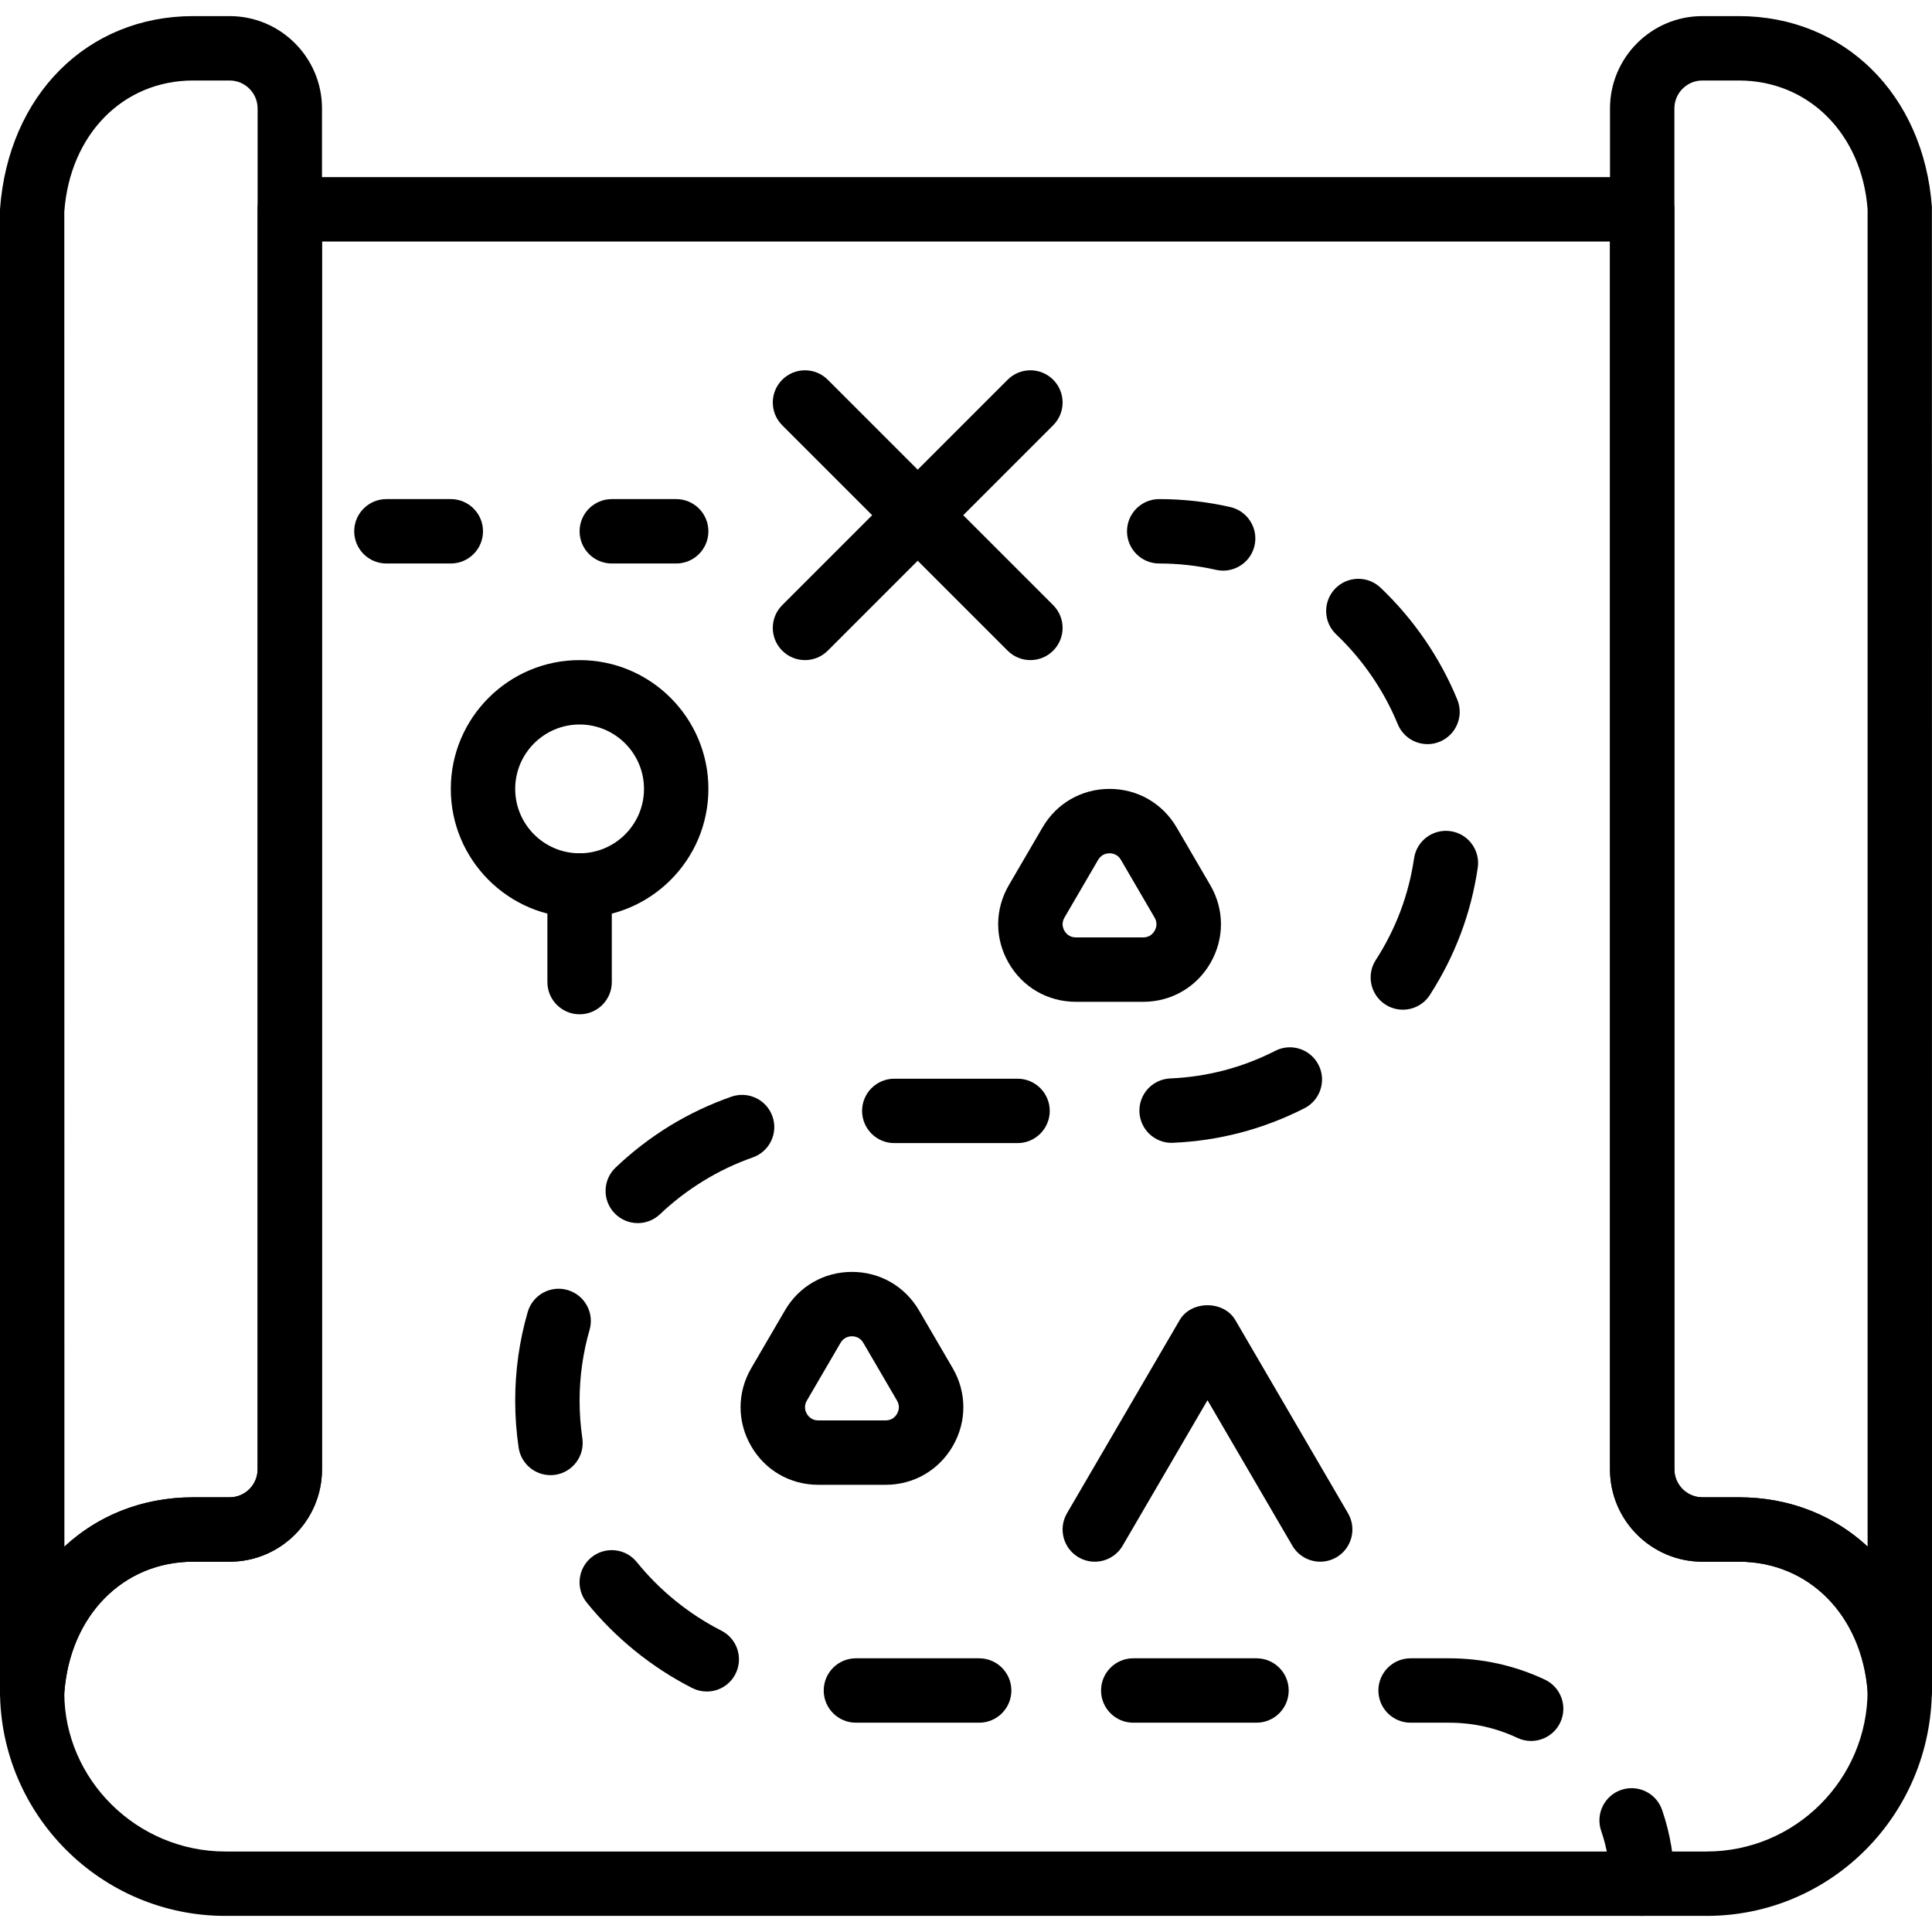 <?xml version="1.0" encoding="iso-8859-1"?>
<!-- Generator: Adobe Illustrator 19.0.0, SVG Export Plug-In . SVG Version: 6.00 Build 0)  -->
<svg version="1.1" id="Capa_1" xmlns="http://www.w3.org/2000/svg" xmlns:xlink="http://www.w3.org/1999/xlink" x="0px" y="0px"
	 viewBox="0 0 512.001 512.001" style="enable-background:new 0 0 512.001 512.001;" xml:space="preserve">
<g>
	<g>
		<path d="M60.86,4.268H51.2c-27.947,0-48.99,20.796-51.2,51.2v392.533c0,4.591,3.635,8.354,8.218,8.533c0.102,0,0.213,0,0.316,0
			c4.454,0,8.183-3.439,8.508-7.91c1.502-20.463,15.548-34.756,34.159-34.756h9.66c13.491,0,24.474-10.982,24.474-24.474V28.741
			C85.333,15.25,74.351,4.268,60.86,4.268z M68.267,389.394c0,4.079-3.328,7.407-7.407,7.407H51.2
			c-13.406,0-25.225,4.787-34.133,13.056L17.041,56.091C18.543,35.628,32.589,21.334,51.2,21.334h9.66
			c4.079,0,7.407,3.328,7.407,7.407V389.394z"/>
	</g>
</g>
<g>
	<g>
		<path d="M511.974,54.845C509.79,25.063,488.747,4.268,460.8,4.268h-9.66c-13.491,0-24.474,10.982-24.474,24.474v360.653
			c0,13.491,10.982,24.474,24.474,24.474h9.66c18.611,0,32.657,14.293,34.159,34.756c0.333,4.471,4.062,7.91,8.508,7.91
			c0.102,0,0.205,0,0.316,0c4.582-0.179,8.218-3.942,8.218-8.533L511.974,54.845z M494.933,409.856
			c-8.909-8.269-20.727-13.056-34.133-13.056h-9.66c-4.079,0-7.407-3.328-7.407-7.407V28.741c0-4.079,3.328-7.407,7.407-7.407h9.66
			c18.611,0,32.657,14.293,34.133,34.133V409.856z"/>
	</g>
</g>
<g>
	<g>
		<path d="M460.8,396.801h-9.66c-4.079,0-7.407-3.328-7.407-7.407V55.467c0-4.71-3.823-8.533-8.533-8.533H76.8
			c-4.71,0-8.533,3.823-8.533,8.533v333.926c0,4.079-3.328,7.407-7.407,7.407H51.2c-27.947,0-48.99,20.796-51.2,51.2
			c0,32.939,26.795,59.733,59.733,59.733h392.533c32.939,0,59.733-26.795,59.708-60.356
			C509.79,417.597,488.747,396.801,460.8,396.801z M452.267,490.668H59.733c-23.526,0-42.667-19.14-42.692-42.044
			c1.502-20.463,15.548-34.756,34.159-34.756h9.66c13.491,0,24.474-10.982,24.474-24.474V64.001h341.333v325.393
			c0,13.491,10.982,24.474,24.474,24.474h9.66c18.611,0,32.657,14.293,34.133,34.133
			C494.933,471.527,475.793,490.668,452.267,490.668z"/>
	</g>
</g>
<g>
	<g>
		<path d="M279.1,160.368l-59.733-59.733c-3.336-3.337-8.73-3.337-12.066,0c-3.336,3.337-3.337,8.73,0,12.066l59.733,59.733
			c1.664,1.664,3.849,2.5,6.033,2.5c2.185,0,4.369-0.836,6.033-2.5C282.436,169.098,282.436,163.704,279.1,160.368z"/>
	</g>
</g>
<g>
	<g>
		<path d="M279.1,100.634c-3.337-3.337-8.73-3.337-12.066,0L207.3,160.368c-3.337,3.336-3.337,8.73,0,12.066
			c1.664,1.664,3.849,2.5,6.033,2.5c2.185,0,4.369-0.836,6.033-2.5l59.734-59.733C282.436,109.363,282.436,103.97,279.1,100.634z"/>
	</g>
</g>
<g>
	<g>
		<path d="M179.2,132.267h-17.067c-4.71,0-8.533,3.823-8.533,8.533s3.823,8.533,8.533,8.533H179.2c4.71,0,8.533-3.823,8.533-8.533
			S183.91,132.267,179.2,132.267z"/>
	</g>
</g>
<g>
	<g>
		<path d="M119.467,132.267H102.4c-4.71,0-8.533,3.823-8.533,8.533s3.823,8.533,8.533,8.533h17.067c4.71,0,8.533-3.823,8.533-8.533
			S124.177,132.267,119.467,132.267z"/>
	</g>
</g>
<g>
	<g>
		<path d="M440.465,479.634c-1.544-4.454-6.391-6.818-10.854-5.282c-4.454,1.545-6.818,6.4-5.282,10.854
			c1.553,4.497,2.338,9.199,2.338,13.995c0,4.71,3.823,8.533,8.533,8.533c4.71,0,8.533-3.823,8.533-8.533
			C443.733,492.511,442.633,485.923,440.465,479.634z"/>
	</g>
</g>
<g>
	<g>
		<path d="M204.714,295.868c-1.552-4.445-6.408-6.783-10.871-5.239c-11.486,4.011-21.811,10.334-30.703,18.79
			c-3.422,3.251-3.55,8.653-0.307,12.066c1.681,1.766,3.934,2.654,6.187,2.654c2.108,0,4.224-0.777,5.879-2.347
			c7.023-6.682,15.522-11.887,24.576-15.053C203.929,305.186,206.276,300.313,204.714,295.868z"/>
	</g>
</g>
<g>
	<g>
		<path d="M259.49,439.467h-32.666c-4.71,0-8.533,3.823-8.533,8.533c0,4.71,3.823,8.533,8.533,8.533h32.666
			c4.71,0,8.533-3.823,8.533-8.533C268.023,443.29,264.201,439.467,259.49,439.467z"/>
	</g>
</g>
<g>
	<g>
		<path d="M150.408,341.871c-4.514-1.323-9.259,1.306-10.564,5.837c-2.202,7.612-3.311,15.514-3.311,23.492
			c0,4.173,0.307,8.354,0.913,12.442c0.631,4.241,4.275,7.287,8.431,7.287c0.418,0,0.836-0.026,1.254-0.085
			c4.668-0.691,7.886-5.035,7.194-9.694c-0.478-3.268-0.725-6.613-0.725-9.95c0-6.374,0.887-12.689,2.645-18.765
			C157.551,347.905,154.939,343.176,150.408,341.871z"/>
	</g>
</g>
<g>
	<g>
		<path d="M191.164,432.137c-8.576-4.361-16.333-10.641-22.409-18.167c-2.961-3.661-8.328-4.232-11.998-1.271
			c-3.661,2.961-4.232,8.328-1.271,11.998c7.578,9.378,17.254,17.212,27.964,22.656c1.237,0.623,2.56,0.922,3.857,0.922
			c3.106,0,6.11-1.707,7.603-4.668C197.043,439.408,195.371,434.27,191.164,432.137z"/>
	</g>
</g>
<g>
	<g>
		<path d="M269.662,285.868h-32.666c-4.71,0-8.533,3.823-8.533,8.533c0,4.71,3.823,8.533,8.533,8.533h32.666
			c4.71,0,8.533-3.823,8.533-8.533C278.195,289.691,274.372,285.868,269.662,285.868z"/>
	</g>
</g>
<g>
	<g>
		<path d="M349.431,282.215c-2.141-4.199-7.27-5.889-11.477-3.73c-8.704,4.437-18.065,6.895-27.827,7.313
			c-4.71,0.205-8.363,4.181-8.166,8.892c0.196,4.591,3.977,8.175,8.516,8.175c0.128,0,0.256-0.008,0.375-0.017
			c12.22-0.521,23.945-3.601,34.85-9.156C349.9,291.55,351.564,286.413,349.431,282.215z"/>
	</g>
</g>
<g>
	<g>
		<path d="M384.418,220.27c-4.676-0.674-8.994,2.543-9.677,7.202c-1.417,9.643-4.821,18.705-10.146,26.94
			c-2.551,3.96-1.416,9.242,2.543,11.802c1.434,0.922,3.038,1.365,4.625,1.365c2.807,0,5.547-1.374,7.168-3.908
			c6.647-10.308,10.923-21.649,12.689-33.724C392.303,225.288,389.077,220.954,384.418,220.27z"/>
	</g>
</g>
<g>
	<g>
		<path d="M409.404,445.116c-7.979-3.746-16.521-5.649-25.404-5.649h-10.18c-4.71,0-8.533,3.823-8.533,8.533
			c0,4.71,3.823,8.533,8.533,8.533H384c6.357,0,12.45,1.357,18.133,4.028c1.169,0.555,2.406,0.811,3.627,0.811
			c3.2,0,6.272-1.818,7.731-4.898C415.497,452.207,413.67,447.121,409.404,445.116z"/>
	</g>
</g>
<g>
	<g>
		<path d="M386.202,185.422c-4.548-11.102-11.588-21.367-20.352-29.687c-3.413-3.243-8.823-3.106-12.066,0.316
			c-3.243,3.422-3.098,8.823,0.316,12.066c7.031,6.673,12.672,14.899,16.316,23.791c1.356,3.302,4.539,5.298,7.901,5.298
			c1.075,0,2.176-0.205,3.226-0.648C385.904,194.766,387.986,189.782,386.202,185.422z"/>
	</g>
</g>
<g>
	<g>
		<path d="M332.988,439.467h-32.666c-4.71,0-8.533,3.823-8.533,8.533c0,4.71,3.823,8.533,8.533,8.533h32.666
			c4.71,0,8.533-3.823,8.533-8.533C341.521,443.29,337.698,439.467,332.988,439.467z"/>
	</g>
</g>
<g>
	<g>
		<path d="M326.042,134.374c-6.153-1.399-12.484-2.108-18.842-2.108c-4.71,0-8.533,3.823-8.533,8.533
			c0,4.71,3.823,8.533,8.533,8.533c5.077,0,10.138,0.563,15.044,1.681c0.64,0.145,1.271,0.213,1.903,0.213
			c3.891,0,7.415-2.679,8.32-6.639C333.508,139.999,330.633,135.425,326.042,134.374z"/>
	</g>
</g>
<g>
	<g>
		<path d="M357.24,401.033l-29.867-51.2c-3.063-5.24-11.691-5.24-14.746,0l-29.867,51.2c-2.372,4.07-0.998,9.301,3.072,11.674
			c4.079,2.381,9.301,0.998,11.674-3.072L320,371.072l22.494,38.562c1.587,2.714,4.446,4.232,7.381,4.232
			c1.459,0,2.935-0.375,4.292-1.16C358.238,410.326,359.612,405.103,357.24,401.033z"/>
	</g>
</g>
<g>
	<g>
		<path d="M320.734,234.564l-8.926-15.3c-3.729-6.383-10.368-10.197-17.766-10.197c-7.398,0-14.037,3.814-17.758,10.206l-8.926,15.3
			c-3.755,6.434-3.78,14.14-0.068,20.599c3.703,6.46,10.368,10.317,17.826,10.317h17.852c7.45,0,14.123-3.866,17.835-10.325
			C324.514,248.704,324.489,240.999,320.734,234.564z M305.988,246.665c-0.367,0.657-1.263,1.758-3.021,1.758h-17.852
			c-1.758,0-2.654-1.101-3.029-1.758s-0.879-1.98,0.008-3.499l8.926-15.3c0.887-1.51,2.278-1.732,3.021-1.732
			c0.742,0,2.133,0.222,3.012,1.732l8.926,15.3C306.867,244.686,306.364,246.008,305.988,246.665z"/>
	</g>
</g>
<g>
	<g>
		<path d="M252.467,362.564l-8.926-15.3c-3.729-6.383-10.368-10.197-17.766-10.197s-14.037,3.814-17.758,10.206l-8.926,15.3
			c-3.755,6.434-3.78,14.14-0.068,20.599c3.703,6.46,10.368,10.317,17.826,10.317h17.852c7.45,0,14.123-3.866,17.835-10.325
			C256.247,376.704,256.222,368.999,252.467,362.564z M237.722,374.665c-0.367,0.657-1.263,1.758-3.021,1.758h-17.852
			c-1.758,0-2.654-1.101-3.029-1.758c-0.375-0.657-0.879-1.98,0.009-3.499l8.926-15.3c0.887-1.51,2.278-1.732,3.021-1.732
			c0.742,0,2.133,0.222,3.012,1.732l8.926,15.3C238.601,372.686,238.097,374.007,237.722,374.665z"/>
	</g>
</g>
<g>
	<g>
		<path d="M153.6,174.934c-18.825,0-34.133,15.309-34.133,34.133s15.308,34.134,34.133,34.134c18.825,0,34.133-15.309,34.133-34.133
			C187.733,190.243,172.425,174.934,153.6,174.934z M153.6,226.134c-9.412,0-17.067-7.654-17.067-17.067
			c0-9.413,7.655-17.066,17.067-17.066c9.412,0,17.067,7.654,17.067,17.067C170.667,218.48,163.012,226.134,153.6,226.134z"/>
	</g>
</g>
<g>
	<g>
		<path d="M153.6,226.134c-4.71,0-8.533,3.823-8.533,8.533v25.6c0,4.71,3.823,8.533,8.533,8.533c4.71,0,8.533-3.823,8.533-8.533
			v-25.6C162.133,229.957,158.31,226.134,153.6,226.134z"/>
	</g>
</g>
<g>
</g>
<g>
</g>
<g>
</g>
<g>
</g>
<g>
</g>
<g>
</g>
<g>
</g>
<g>
</g>
<g>
</g>
<g>
</g>
<g>
</g>
<g>
</g>
<g>
</g>
<g>
</g>
<g>
</g>
</svg>

